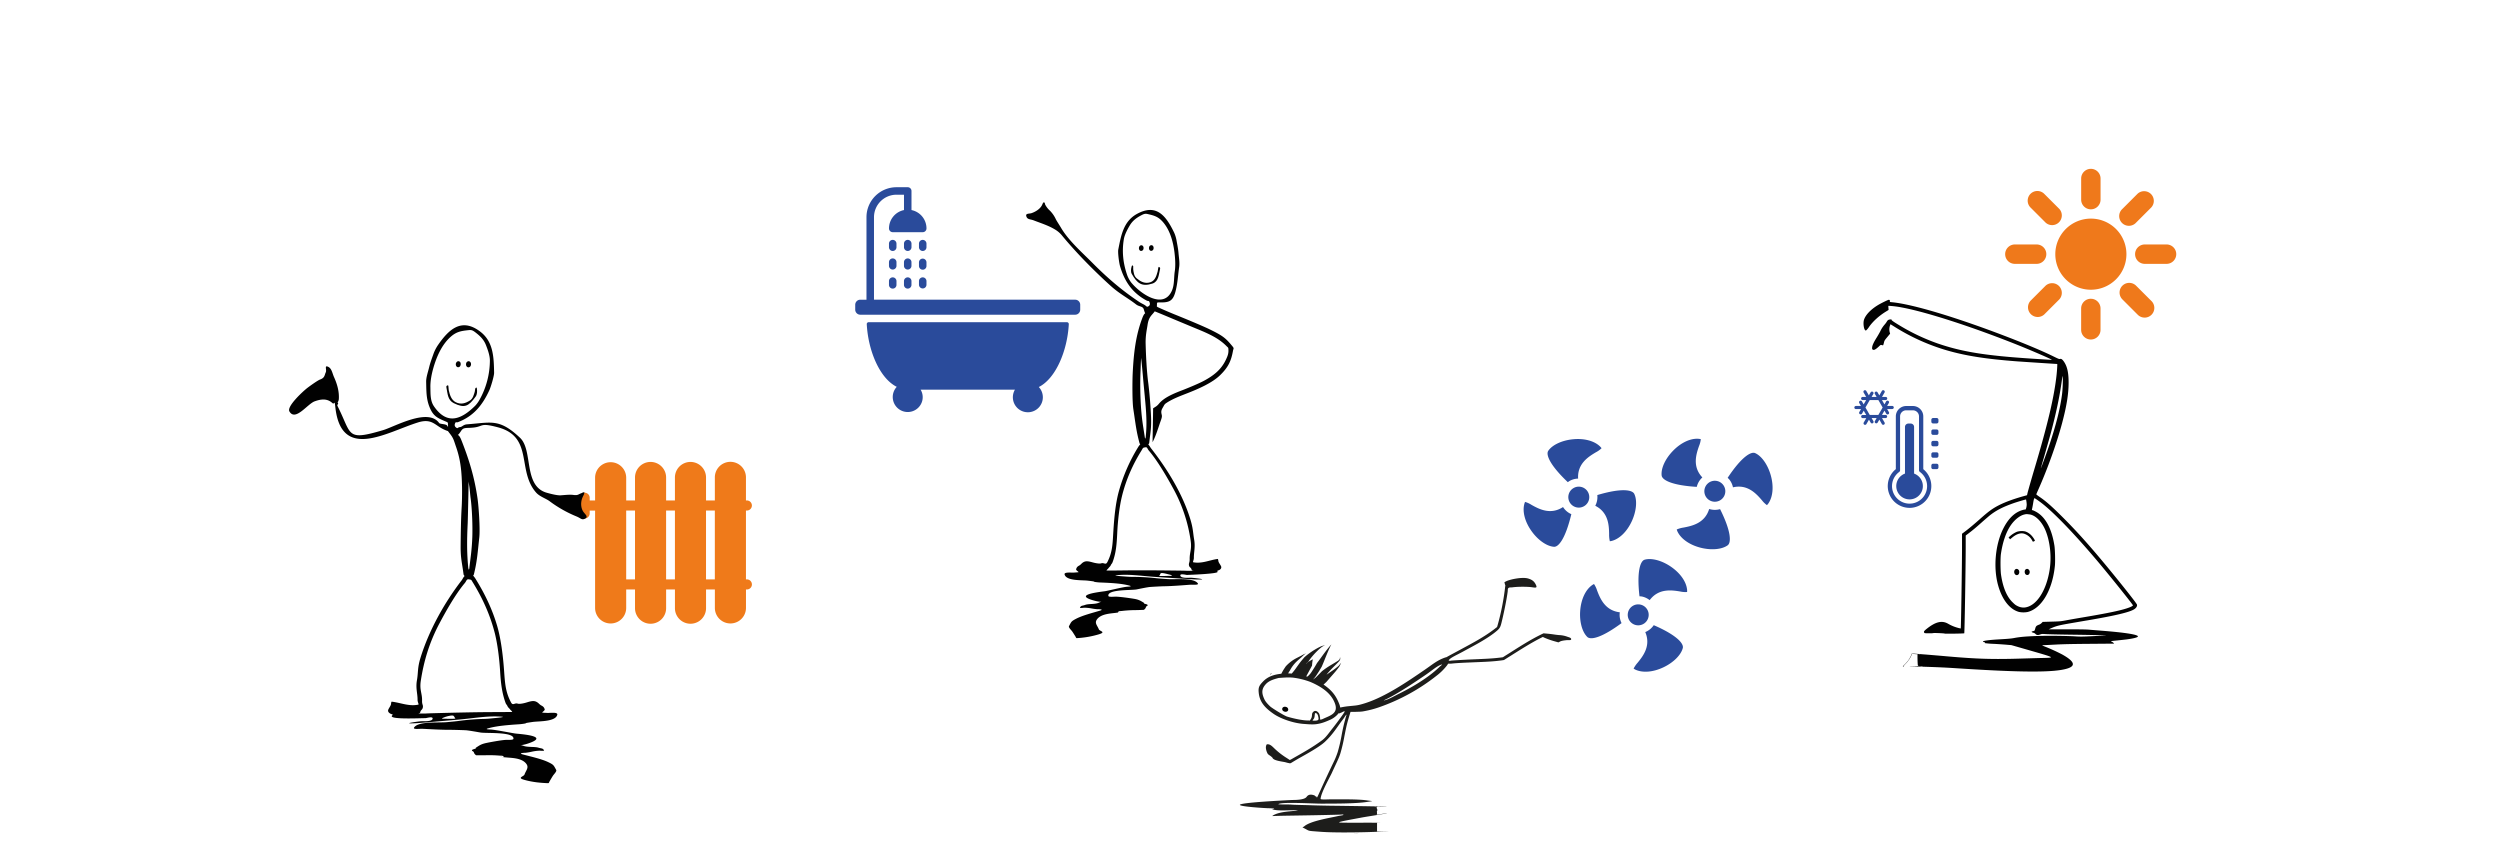 <svg xmlns="http://www.w3.org/2000/svg" viewBox="0 0 3536.24 1191.4"><defs><style>.cls-1{fill:none;}.cls-2{fill:#ef7a1a;}.cls-3{fill:#010101;}.cls-4{fill:#ef791b;}.cls-5{fill:#2a4b9b;}.cls-6{fill:#1d1d1b;}</style></defs><g id="Ebene_2" data-name="Ebene 2"><g id="Ebene_1-2" data-name="Ebene 1"><rect class="cls-1" width="3536.24" height="1191.4"/><g id="Ebene_2-2" data-name="Ebene 2-2"><g id="Ebene_2-2-2" data-name="Ebene 2-2-2"><path class="cls-2" d="M1056.4,819.56h-1.25v-97.4h1.26a7.14,7.14,0,0,0,0-14.28h-1.26V675.79a22,22,0,0,0-44-1.06v33.2H998.68V675.79a22,22,0,0,0-44-.77v32.91H942.21V675.79a22,22,0,1,0-44-.77v32.91H885.75V675.79a22,22,0,0,0-44,0v32.13h-7.63V704.1a7.14,7.14,0,0,0-14.28,0V726a7.14,7.14,0,1,0,14.28.44h0v-4.24h7.63V859.9a22,22,0,1,0,44,0V833.82h12.47V859.9a22,22,0,1,0,44,.76h0V833.82H954.7v26.07a22,22,0,1,0,44,.76h0V833.81h12.48v26.07a22,22,0,1,0,44,0h0V833.81h1.26a7.14,7.14,0,0,0,0-14.28Zm-170.67,0v-97.4h12.48v97.4Zm56.46,0v-97.4h12.49v97.4Zm56.47,0v-97.4h12.47v97.4Z"/><path class="cls-3" d="M825.66,696.39c-1.35-.11-1.53.63-3.28,1.24-4.58,1.58-4.7,3.32-11.09,2.48-5.16-.67-10.24-.08-18.07.51-4.41.33-12.41-1.53-19.72-3.6-33.76-9.5-19-60-38-77.83-29.22-27.47-40.24-21.59-74.64-19-5.73.43-6.95,3.6-10,3.88s-3.41,2-4.54,1.43c-3.35-1.73-3.88-4.28-2.28-7.37.91-1.72,1.61-.21,3.81-1,21.61-8.24,34.51-23.66,44.42-45.33,1.85-4,6.71-19.76,6.64-24.47-.42-22.31-1-44.09-19.68-58.29-26.48-20.08-44.61-3.2-60.46,20.18a57.89,57.89,0,0,0-5.29,10.41c-2.06,5.91-4.9,13.25-6.45,19.84s-4.39,14.18-4.23,20.91c.3,12.44,0,23.23,4.58,34.95,5.56,14.08,11.71,16,25.11,21.74,1.14.49,1.34,2.35,1.08,3.82-.06.43.9,2.36-.48,2.68-.06-4.48-10.43-3.13-12-5.29-15.59-21.86-63,5.34-79.1,10.12-53.17,15.74-43.85,6.6-64.6-34.14-1.12-2.19,2.51-3.06.07-4.86a10.46,10.46,0,0,0,1.8-4.62c.77-11-2.45-21.82-6.78-31.38-2.68-6-3.3-13.07-9.39-15-4.21-1.34-.64,5-2.35,8.4s-1.1,7.63-7.93,10c-3.32,1.16-13.74,8.66-17.61,11.57-6.34,4.81-29.95,26.5-25.84,33.57,8.48,14.62,25.57-10.79,35.92-14.33C453.09,564.8,462.41,563,470,570c3.44,3.21,3-5.87,4.35,6.1,8.39,76.27,72.55,35.28,116.81,21.46,19.91-6.2,23.89,4.16,37.14,10.14,7.14,3.22,4.2.76,6.87,4.15,6.53,8.26,6.25,9.62,10.18,21a135.71,135.71,0,0,1,6.4,27.76c2.1,15.77,2.29,40.45,1.2,58.31-1,16.9-1.26,39-1.38,53.65-.14,17.71,2.21,24.42,4.1,39.68.21,1.62,1.21,1.21,1.28,2.95-1.26.67-2.85,4.26-3.65,5.3-25.18,32.64-46.74,71.73-58.54,110.08-4.46,14.49-3,20.34-5,31.7s1,18.78.89,27.8c0,3.16,2.21,6.39,1.07,6.63-13,2.77-24.51-2.59-37.39-4.18-.94-.12-1.05,1.85-1.25,3.46-.26,2.12-2.68,5.16-3.81,7.72-1.3,3,1.37,5.26,4.26,6.35,1.39.52,2.79.31,1.12,2-6,6,38.92,3.82,47.09,3.76,1.86,0,11.29-3.15,10.13,1.1s-14.08,3-17,3.35c-7.12.76-28.79,3.89-5.77,2.69,4.07-.22,22-1.8,29.51-2.47s27.69-2.36,33.7-2.94c21-2,38.62-5.34,57.82-3.74,5.12.42-7.11,1.65-9.5,1.85-3.6.32-9.63,1.1-15.31,1.22a329.38,329.38,0,0,0-37.39,3c-3.56.49-12.9,1.35-15.91,1.6-11.85,1.13-39.57-1.45-46.06,7.24-2.68,3.57,6.71,1.94,12.21,2.2,9.16.42,26.23,1.52,39.13,1.42,3.2,0,17.05.35,21.58.61s19.8,3.09,21.36,3.29c9.52,1.24,47.47-1.18,46,8.84-.29,2-8.53,1.34-11.45,1.52-7,.53-19.89,2.9-26.15,4.19-7.44,1.52-9.92,3.14-15,6.54-1.77,1.19.15,1-.73,1.43a22.59,22.59,0,0,1-2.67.89c-.87.32-2,.57-2.41,1.28-.7,1.11.24,1.22,1,1.74a3.22,3.22,0,0,1,1.57,1.83,5.45,5.45,0,0,0,1.53,2.51c.4.36,1,1.2,1.92,1.34,2.93,0,10.6,0,12.69-.06a172.18,172.18,0,0,1,20.06.53c3.51.28,4-.25,5.73,1.35s-5,0-4.58.18c1.19.52,4.14.66,7.94,1,8.14.82,22.68.67,28.88,9.24,3.89,5.34-.58,9.08-2.68,15-1,2.91-11.11,4.41-.34,7.48s22.27,4.36,33.69,4.73c1.34,0,1.34-1.2,2.29-2.84s3.47-6,4.78-7.94,5.5-6,4.44-7.94c-3.66-6.57-3.34-7.21-10.95-10.89-10-4.84-25.11-8-36.63-11.14-5.64-1.52.34-2.23,3.82-2.21a79.73,79.73,0,0,0,9.71-1.66,60.38,60.38,0,0,1,10.45-1.34c1.71,0,7,.67,6.39-.44-1.82-3.32-3.55-2.43-7.75-3.75-5.78-1.8-15-.33-21.46-2.68s-5.57.63,5.78-3c29.6-9.67-.22-12.83-15.91-14.26-4.57-.41-28.23-5.34-36.06-5.8-1.84-.12-8.93-.11-3.88-1.61,12.51-3.71,30.32-4.87,42.09-5.71a78.21,78.21,0,0,0,9.29-1c3.17-.49,1.53-.76,3.76-1.14s7.48-1.19,9.16-1.39c9.21-1,31.52-.33,33.74-10.12,1-4.31-11.9-2.1-14.81-2.54-.67-.1-5.34-.16-6.45-.39,0-.67,1.09-1.34,1.45-1.7.81-.76,2.23-1.89,2-2.87-.76-2.85-2.14-4.15-4.65-5.45-3.24-1.69-4-4-7.85-5.62s-8.4-.17-13.34,1.34c-2.42.77-9.49,2.56-12.55,1.53-4.15-1.33-6.54,3.36-9.21-1.61-8.25-15.43-8.59-28-10-46.79s-4.1-42.69-9.8-62c-6.92-23.38-17.44-45.2-30.29-65.89a27.89,27.89,0,0,0-3.44-4.57c.36-1.53.53-.28.92-1.85,4.65-18.52,5.34-31,7.69-52.52,1.26-11.63-.76-42.78-2.48-54.71-4.45-31.09-12.26-55.86-22.89-82.76-5.11-12.92-7.45-2.2-.92-12.21,3.05-4.69,4.34-4.9,12.68-5.16,21.42-.67,11.64-8.21,39.68-.82,51.12,13.48,26.78,61.4,54.39,92.48,5.1,5.74,14,8.32,19.08,12.21a172.89,172.89,0,0,0,37.86,21.42c6.28,2.54,7.47,5.53,12.07,3.21,5.42-2.74,0-6.29-2.39-9.92-3.88-5.94-3.77-14.18-.88-20.61,1.12-2.49,1.94-3.48,2.25-5.51C826.88,696.18,827,696.51,825.66,696.39ZM672.93,470.52c5.7,4.48,11.31,9.4,14.5,17.75,2.29,5.92,5.59,14.5,5.51,22a114.53,114.53,0,0,1-14.56,55.06,43.23,43.23,0,0,1-6.29,8.67c-19.88,19.66-39.92,27.47-58.3.67-5.29-7.72-4.8-17.45-5-27-.18-8.72,1.72-18.61,4.26-27.41,4.58-15.9,11.91-32.59,24.15-43.6,8.52-7.63,15.2-8.56,25.95-9.71C667,466.51,668.94,467.37,672.93,470.52ZM665.74,705c2.11,16,2.86,39.92,2.34,54.68-.67,18.24-2.41,28.24-4.29,44.38-.16,1.39-.54.91-.66,2.37-.13-1.74-.55-1.42-.77-3.22-2.1-21.06-1.94-39.45-.86-62,.27-5.51.58-22,.76-29.59s.39-17.72.48-24.82c0-3.22.06-3,.07-5.71.35,2.57.46,3.36.88,6.11.95,5.89,1.13,10.82,2,17.76Zm3.18,119c13.32,21.7,23.84,44.54,30.57,70.05,4.42,16.79,6.92,38.79,7.93,55.7,1,16.38,2.5,29.76,7.43,43.75,1.35,3.78,1.65,2.46,2.8,5s2.44,3,4,5.12c.77,1,2.5,2.13,2.88,3.44-6,.07-15.95.19-21.82.19-29.38,0-62.78.86-90.25,1.6-11.45.31-9.36.55-16.29.47-9.71-.13-2.18.76-1.75-1.79.67-3.91,3.89-3.35,3.82-8.56,0-1.67-1.38-3.5-1.24-7.45.37-10.77-3.82-15.26-1.79-28.54,4.22-27.56,11.89-53.73,26.06-80.59,9.11-17.24,22.89-41.85,36.11-57.55,2.73-3.24,2.29-6,6.11-5.34s3,.59,5.4,4.46Zm-27.35,188.68c2,1.94,1.21,2.28,2.41,3.28,1.47,1.24-11.44.68-15.79.68-5.11,0-2.83-.77.45-2.09C631.2,1013.44,640,1011.09,641.57,1012.59Z"/><path class="cls-3" d="M672.34,549.38c-.41.53-.26,3-.82,4.84-1.34,4.06-2.39,9.54-6.78,12.29-6.39,4-12.81,6.1-20.07,2.42-6.43-3.26-8.4-10.45-9.92-16.93-.43-1.8-.19-4-.45-5.24-.35-1.52-.13-2.23-1.53-1.52s-1.7,1.15-1.22,3.44c1.68,8,1.53,17.23,10.36,21.61,15.46,7.63,21,4.25,30.85-9.26,2.29-3.17,2.29-7.63,1.83-11.13C674.33,547.84,673.82,547.49,672.34,549.38Z"/><path class="cls-3" d="M666.19,516c-.32,2.12-1.8,3.62-3.56,3.62-2.29,0-3.82-2.37-3.35-5.13a4,4,0,0,1,2.9-3.48C664.7,510.5,666.67,513,666.19,516Z"/><path class="cls-3" d="M650,518.85c-2.29,1.53-4.93.06-5.23-2.94a4.68,4.68,0,0,1,2.29-4.69,3.2,3.2,0,0,1,4.16,1.52C652.15,514.78,651.57,517.74,650,518.85Z"/></g></g><g id="Ebene_2-3" data-name="Ebene 2-3"><g id="Ebene_2-2-3" data-name="Ebene 2-2-3"><path class="cls-3" d="M2673,424.6a1.91,1.91,0,0,1,.25,1.61c-.25.94-.16,1,2.73,1.27,29,2.63,91.62,21.45,163.2,49,27.74,10.69,51.41,20.71,66.1,28,6.53,3.2,7.49,3.57,8.52,3.25,1.72-.62,3.46.62,5.75,4,4.57,6.74,6.49,15.44,6.49,29.38,0,16.11-2.79,33.39-9.3,57.72-7.6,28.44-20.43,64.27-34,94.72-1.27,2.83-2.32,5.34-2.42,5.59s1.81,1.76,4.2,3.4c9.36,6.29,17.83,13.73,34.06,30,21.41,21.41,41.09,43.6,69.28,78.1,19,23.25,34.55,43.11,34.88,44.63.54,2.14-1,4.65-4,6.57-6.62,4.19-26.5,8.92-65.46,15.57-6.13,1-14.87,2.55-19.52,3.33-21.85,3.74-24.72,4.44-33.45,8.34l-2.37,1.07h25.21c16.23,0,27.41.17,31.39.5,3.37.29,10.91.9,16.65,1.36,37.1,2.88,55.5,6,52.54,8.75-1.23,1.2-7.38,2.63-15.77,3.7-4.61.57-20.55,2.26-21.95,2.33-.36,0,.13.41,1,.86a10,10,0,0,1,2.59,1.76l.87,1-34.32.29c-25.58.2-38,.49-48.83,1.07-8,.44-15.51.82-16.73.82s-2,.16-1.84.32a46.74,46.74,0,0,0,4.93,2.14,255.21,255.21,0,0,1,23.42,10.76c17.17,9.58,19.52,16,7.19,19.81-18.24,5.75-62.69,5.71-153.49-.16-19.48-1.28-28.43-1.69-52.79-2.47-20.27-.68-20.35-.68-11.31-.77a56.14,56.14,0,0,0,7.27-.33,1.85,1.85,0,0,1-1.14-.68c-.41-1.16-.78-15.51-.37-15.68.2-.11-.33-.2-1.28-.2s-2.79-.16-4.09-.29l-2.43-.24-1.14,2.63a38.1,38.1,0,0,1-8,11.42c-2.72,2.88-3.28,3.66-2.72,3.82s.25.2-.49.25c-1.15,0-1.11-.08,1.89-3.16a71.54,71.54,0,0,0,4.81-5.34c1.72-2.23,5-8.39,5-9.38,0-.37.45-.58,1.11-.58,2,0,27.69,2.05,50.86,4.1,40.36,3.53,63.65,4.23,102.52,3,9.37-.29,22.64-.68,29.46-.83,19.64-.48,20.8.13-22.68-12.4l-20.16-5.79-6.78-.57c-3.74-.34-11.91-.91-18.21-1.24a119.64,119.64,0,0,1-12.32-1c-.5-.21-.69-.37-.41-.37.73,0,.68-.85,0-.85a8.56,8.56,0,0,1-1.73-.42c-3.41-1.32,4.85-2.73,22-3.7,13.43-.77,17.29-1.14,21.8-2,8.34-1.6,18.82-2.42,37-2.92,13.47-.36,39.19,0,50.83.78,5.54.33,9.54.28,22.8-.41,8.85-.45,17-.87,18.2-.91,5.51-.16-17.71-.78-46.43-1.15-17.62-.21-34.64-.62-37.79-.82-5.31-.36-5.93-.33-7.94.41-3.37,1.27-5.26,1.11-6.86-.57a5.69,5.69,0,0,0-2.79-1.69c-1.65-.33-3.1-1.23-2.68-1.65a9.13,9.13,0,0,1,2.22-.77c1.94-.49,1.94-.49,2.63-3,1.11-4.09,1.65-4.65,6.2-6.33a11.11,11.11,0,0,0,3-2.14l1.55-1.55,12.4-.36c11.27-.29,13-.45,19-1.55,3.62-.68,14.31-2.59,23.85-4.2,29.78-5,46.67-8.34,57.31-11.17,9.21-2.42,15.54-5.1,15-6.29-.74-1.93-34.89-44.46-51.16-63.64-32.46-38.34-61.44-68.34-78.73-81.45-4.09-3.1-8.79-6.32-9.21-6.32-.58,0-1.19,2.09-1.89,6.37-.33,2.26-.9,5.38-1.24,7-.77,3.49-.77,3.49-.07,3.49a20.59,20.59,0,0,1,3.82,1.6c14.1,6.86,23.55,23.54,27.49,48.73.9,5.55,1.27,22,.68,28.23-3.41,34.31-18.61,60.32-38.34,65.5a31.59,31.59,0,0,1-12.33,0c-13.18-3.5-24-17.31-29.67-37.68-7-25.11-4-57.82,7.32-80.29q8.94-17.73,21.61-24c2.92-1.48,7.36-2.88,9.08-2.88,1,0,1.16-.25,1.77-2.39a20,20,0,0,0,.68-4.43,36.83,36.83,0,0,0-.94-7.39c-.27-.28-12.54,3.4-17.14,5-16.24,5.67-26.36,11-35.55,18.65-2,1.73-6.57,5.63-10.07,8.76-8.18,7.31-13.18,11.46-18.4,15.36l-4.19,3.17,0,16.23c0,27.08-1.6,121.66-2.05,122.07s-28.05.83-27.81.41-15.51-1.06-16.1-.68-11.26.36-12.09,0a2.05,2.05,0,0,1-.77-2.67,21.6,21.6,0,0,1,3.16-3c13-10.48,22.1-12.66,31-7.44a55.16,55.16,0,0,0,12.81,5.42,32,32,0,0,0,4.83,1.13c.4-.45,1.8-88.86,1.8-115.58V755l4.39-3.32c5.59-4.19,12.45-9.94,20.89-17.42,12.26-10.91,18-15.09,27.13-19.72,8.53-4.32,20-8.53,33.33-12.34l6.2-1.72.53-2.32c.58-2.67,6.2-22.31,10.28-36,18.48-62.09,27.61-100.71,31-131.85.68-6.5,1.23-15.46.9-15.46-1.32,0-48.28-3.1-56.59-3.69-44.33-3.37-72.77-7.81-99.65-15.62A291.67,291.67,0,0,1,2679,461.69l-4.94-3.1-.53,1.48a16.85,16.85,0,0,0-.68,9.3l.68,2.64-4,4.84c-3.94,4.73-4.08,5-4.8,8.26-.45,1.85-1,3.37-1.24,3.37a9,9,0,0,1-1.85-.41c-1.31-.37-1.55-.29-3.87,1.93-5,4.65-7.36,5.79-9,4.36-.68-.62-.77-1.07-.62-3,.24-2.92,2.22-7.24,6.41-13.89,1.77-2.83,4-6.74,5-8.68a40.23,40.23,0,0,1,6.32-9.77,26.46,26.46,0,0,0,2.87-3.88c1.37-2.33,2.33-3,4.86-3.28,1.72-.16,2-.08,2,.57,0,.86,3.17,3,13.17,9a287.26,287.26,0,0,0,51.69,24.28c34.4,11.88,67.76,17.31,132.8,21.54,23.54,1.55,28.93,1.84,29.06,1.68.45-.45-26.51-12.16-45.9-20-65.17-26.13-131-47.49-166.2-54a130.51,130.51,0,0,0-17.14-2.26h-2.1l.21,2.88.2,2.87-4.08,2.51c-9.54,5.88-18.45,14-23.67,21.65a25,25,0,0,1-3.66,4.48c-1,.68-1.07.68-2-.37-1.93-2.26-2.72-10.52-1.31-14.59,2.32-6.86,9.62-14.46,19.8-20.62,4.31-2.63,14.22-7.44,15.25-7.44A2.07,2.07,0,0,1,2673,424.6Zm242.8,118.1c-2.92,20.31-7.75,42.93-15,70.11-1.85,6.89-11.71,41.45-13.27,46.58-1.69,5.43-.46,2.64,3.4-7.84,13.85-37.26,22.4-68.14,25.72-93,1-6.9,1.55-21.94,1-25.1-.33-1.93-.33-1.93-.49-.57C2917.13,533.65,2916.51,538.08,2915.82,542.7ZM2864,727.64c-6.29,1.16-13.85,7-19.38,14.79-7,9.91-11.95,24.38-14.37,41.51-.78,5.75-.68,23.17.2,29q4,26.94,16.23,38.88c3.44,3.36,4.27,4,7,5.38a18.67,18.67,0,0,0,10,2.13c16.28-1.55,30.61-22.84,35.43-52.76,3-18.39.9-39.53-5.38-55.34-5.22-13.18-14.58-22.64-23.26-23.63-3.83-.46-4.11-.46-6.5,0ZM2714,926a6.3,6.3,0,0,0,1.84,0c.54-.08.12-.17-.91-.17s-1.42.07-.93.15Zm2.72,16.44a17.19,17.19,0,0,0,2.87,0c.68-.08,0-.17-1.55-.17s-2.18.07-1.32.15Z"/><path class="cls-3" d="M2864.3,751.63c4.65,1.31,8.86,4.65,12.12,9.54a18.83,18.83,0,0,1,2,3.57c0,.45-2.79,1.77-3,1.4,0,0-.57-.95-1.15-2a19.51,19.51,0,0,0-11.51-9.3c-4.92-1.27-10.31.5-16.18,5.26l-3.33,2.73-1.07-1.36-1.06-1.32,2.17-1.88a36.58,36.58,0,0,1,9.66-6.09A23.32,23.32,0,0,1,2864.3,751.63Z"/><path class="cls-3" d="M2849.16,809.84c.32,2.15,1.83,3.68,3.62,3.68,2.32,0,3.87-2.41,3.4-5.22a4,4,0,0,0-2.94-3.53C2850.68,804.25,2848.67,806.74,2849.16,809.84Z"/><path class="cls-3" d="M2865.66,812.74c2.33,1.55,5,.06,5.32-3a4.74,4.74,0,0,0-2.33-4.76,3.23,3.23,0,0,0-4.23,1.55C2863.44,808.6,2864,811.62,2865.66,812.74Z"/><path class="cls-4" d="M2957.5,309.22a50.3,50.3,0,1,1-50.28,50.34h0A50.39,50.39,0,0,1,2957.5,309.22Z"/><path class="cls-4" d="M2957.5,238.81a13.72,13.72,0,0,1,13.73,13.71h0V282.7a13.72,13.72,0,0,1-27.43.08V252.53A13.72,13.72,0,0,1,2957.5,238.81Z"/><path class="cls-4" d="M2957.5,422.6a13.72,13.72,0,0,1,13.69,13.7h0v30.23a13.71,13.71,0,0,1-27.42,0V436.3A13.72,13.72,0,0,1,2957.5,422.6Z"/><path class="cls-4" d="M3002.12,295.5l21.34-21.33a13.71,13.71,0,0,1,19.38,19.38l-21.34,21.34a13.72,13.72,0,0,1-20.36-18.41c.31-.34.64-.66,1-1Z"/><path class="cls-4" d="M2872.16,425.45l21.34-21.34a13.72,13.72,0,0,1,19.38,19.38l-21.34,21.34a13.72,13.72,0,0,1-19.38-19.38Z"/><path class="cls-4" d="M3034.31,345.79h30.18a13.72,13.72,0,0,1,.61,27.43h-30.79a13.72,13.72,0,1,1-.61-27.43Z"/><path class="cls-4" d="M2850.53,345.79h30.18a13.72,13.72,0,0,1,.6,27.43h-30.78a13.72,13.72,0,1,1-.61-27.43Z"/><path class="cls-4" d="M3002.12,404.13a13.71,13.71,0,0,1,19.38,0h0l21.35,21.32a13.71,13.71,0,1,1-18.65,20.1c-.25-.23-.49-.47-.73-.72h0l-21.34-21.34a13.72,13.72,0,0,1,0-19.38Z"/><path class="cls-4" d="M2872.16,274.17a13.71,13.71,0,0,1,19.38,0h0l21.34,21.33a13.72,13.72,0,0,1-19.38,19.38h0l-21.34-21.34a13.72,13.72,0,0,1,0-19.38Z"/><path class="cls-5" d="M2701.06,718.39a30.84,30.84,0,0,0,19.42-54.76V589a14.73,14.73,0,0,0-14.69-14.69h-9.46A14.75,14.75,0,0,0,2681.64,589v74.6A30.82,30.82,0,0,0,2701,718.36h0Zm4.72-138a8.66,8.66,0,0,1,8.65,8.61V665.1a3,3,0,0,0,1.24,2.43A24.81,24.81,0,1,1,2681,673l0,0a25.15,25.15,0,0,1,5.42-5.43,3,3,0,0,0,1.24-2.43V589a8.66,8.66,0,0,1,8.65-8.63Z"/><path class="cls-5" d="M2682.26,687.56a18.81,18.81,0,1,0,25.21-17.67v-66a4.77,4.77,0,0,0-4.76-4.77h-3.34a4.77,4.77,0,0,0-4.78,4.76h0v66A18.81,18.81,0,0,0,2682.26,687.56Z"/><path class="cls-5" d="M2731.87,596.49a2.49,2.49,0,0,0,2.48,2.48h5.1a2.49,2.49,0,0,0,2.48-2.48v-2.72a2.48,2.48,0,0,0-2.48-2.48h-5.1a2.48,2.48,0,0,0-2.48,2.48h0Z"/><path class="cls-5" d="M2731.87,612.66a2.48,2.48,0,0,0,2.48,2.48h5.1a2.49,2.49,0,0,0,2.48-2.48h0v-2.72a2.48,2.48,0,0,0-2.47-2.47h-5.11a2.48,2.48,0,0,0-2.48,2.47h0Z"/><path class="cls-5" d="M2731.87,628.82a2.48,2.48,0,0,0,2.46,2.48h5.12a2.47,2.47,0,0,0,2.48-2.47h0V626.1a2.48,2.48,0,0,0-2.48-2.48h-5.1a2.48,2.48,0,0,0-2.48,2.48h0Z"/><path class="cls-5" d="M2731.87,645a2.48,2.48,0,0,0,2.48,2.48h5.1a2.48,2.48,0,0,0,2.48-2.48h0v-2.72a2.48,2.48,0,0,0-2.47-2.47h-5.11a2.47,2.47,0,0,0-2.48,2.46h0Z"/><path class="cls-5" d="M2731.87,661.15a2.48,2.48,0,0,0,2.46,2.48h5.12a2.47,2.47,0,0,0,2.48-2.47v-2.73a2.49,2.49,0,0,0-2.48-2.49h-5.1a2.49,2.49,0,0,0-2.48,2.49h0Z"/><path class="cls-5" d="M2625.09,574.2h7.22l-2.45-4.24a2.21,2.21,0,0,1,3.82-2.21l2.46,4.26,3.54-6.13h-4.92a2.21,2.21,0,0,1-.25-4.41h5.17l-3.61-6.25a2.2,2.2,0,0,1,3.81-2.2h0l3.61,6.2L2646,555a2.2,2.2,0,0,1,3.82,2.2l-2.46,4.26h7.08l-2.45-4.26a2.2,2.2,0,1,1,3.81-2.2l2.47,4.25,3.6-6.24a2.2,2.2,0,0,1,3.82,2.2l-3.61,6.25h4.91a2.21,2.21,0,1,1,.33,4.4H2662l3.54,6.13,2.45-4.27a2.21,2.21,0,0,1,3.82,2.21l-2.47,4.25h7.2a2.2,2.2,0,0,1,0,4.4h-7.19l2.46,4.27a2.2,2.2,0,1,1-3.79,2.23l-2.46-4.26-3.54,6.13H2667a2.21,2.21,0,0,1,.33,4.41h-5.23l3.6,6.24a2.21,2.21,0,0,1-.78,3h0a2.2,2.2,0,0,1-3-.78l-3.61-6.25-2.46,4.26a2.21,2.21,0,0,1-3.82-2.21h0l2.45-4.25h-7.06l2.45,4.25a2.21,2.21,0,0,1-.77,3h0a2.19,2.19,0,0,1-3-.77h0l-2.46-4.25-3.6,6.24a2.21,2.21,0,0,1-1.91,1.1,2.27,2.27,0,0,1-1.11-.29,2.21,2.21,0,0,1-.77-3h0l3.6-6.24h-5a2.21,2.21,0,0,1-.25-4.41h5.17l-3.55-6.13-2.45,4.26a2.21,2.21,0,0,1-3.82-2.21l2.46-4.26h-7.24a2.2,2.2,0,1,1,0-4.4Zm19.66,12.74h12.17l6.07-10.53-6.07-10.54h-12.17l-6.07,10.54Z"/></g></g><g id="Ebene_2-4" data-name="Ebene 2-4"><g id="Ebene_2-2-4" data-name="Ebene 2-2-4"><path class="cls-3" d="M1646.13,436.47a.43.43,0,0,1-.11-.12"/><path class="cls-5" d="M1284,355a5.32,5.32,0,0,1-5.31-5.32h0v-5.3a5.31,5.31,0,0,1,10.61,0v5.3A5.32,5.32,0,0,1,1284,355Z"/><path class="cls-5" d="M1289.27,376.2a5.31,5.31,0,0,1-10.61,0v-5.31a5.31,5.31,0,0,1,10.61-.36,2.16,2.16,0,0,1,0,.36Z"/><path class="cls-5" d="M1289.27,402.71a5.31,5.31,0,1,1-10.61,0V397.4a5.31,5.31,0,0,1,10.61,0Z"/><path class="cls-5" d="M1305.18,355a5.3,5.3,0,0,1-5.3-5.3h0v-5.3a5.31,5.31,0,0,1,10.61,0v5.3a5.3,5.3,0,0,1-5.3,5.31h0Z"/><path class="cls-5" d="M1305.18,381.49a5.29,5.29,0,0,1-5.3-5.29v-5.31a5.31,5.31,0,0,1,10.61,0h0v5.31a5.29,5.29,0,0,1-5.3,5.29Z"/><path class="cls-5" d="M1305.18,408a5.3,5.3,0,0,1-5.3-5.3h0V397.4a5.31,5.31,0,0,1,10.61,0v5.31a5.3,5.3,0,0,1-5.3,5.31Z"/><path class="cls-5" d="M1262.75,355a5.3,5.3,0,0,1-5.3-5.31h0v-5.3a5.31,5.31,0,0,1,10.61,0v5.3a5.3,5.3,0,0,1-5.3,5.31Z"/><path class="cls-5" d="M1268.06,376.2a5.31,5.31,0,0,1-10.61,0v-5.31a5.31,5.31,0,0,1,10.61-.36v5.67Z"/><path class="cls-5" d="M1268.06,402.71a5.31,5.31,0,1,1-10.61,0V397.4a5.31,5.31,0,0,1,10.61,0Z"/><path class="cls-5" d="M1216.88,423.93h8.75V307.26a42.43,42.43,0,0,1,42.43-42.43H1284a5.3,5.3,0,0,1,5.3,5.3h0v27a26.51,26.51,0,0,1,21.21,26,5.3,5.3,0,0,1-5.3,5.3h-42.43a5.3,5.3,0,0,1-5.3-5.3,26.53,26.53,0,0,1,21.21-26V275.42h-10.61a31.82,31.82,0,0,0-31.82,31.81h0V423.91h284.54a7.15,7.15,0,0,1,7.16,7.16V438a7.16,7.16,0,0,1-7.16,7.16H1216.86a7.18,7.18,0,0,1-7.15-7.16v-6.89A7.17,7.17,0,0,1,1216.88,423.93Z"/><path class="cls-5" d="M1228.54,455.75h280.57a2.72,2.72,0,0,1,2.71,2.7h0v.11c-2.08,37.76-18.47,76.85-42.43,88.88a21.21,21.21,0,1,1-33.79,3.77H1302.22a20.58,20.58,0,0,1,1.87,17.18,21.21,21.21,0,1,1-35.64-21.22c-24.13-12-40.52-51.12-42.43-88.87A2.69,2.69,0,0,1,1228.54,455.75Z"/><path class="cls-3" d="M1459.08,301.49c5.54-1.86,11.66-5.6,14.53-10.77,1.11-2,1-2.88,2.26-4.12,1-.9.71-.71,1.56.13s.44,1.86,1.24,3.17a30.63,30.63,0,0,0,6.42,8.08,42.22,42.22,0,0,1,8.28,11.92c1.38,2.83,5.33,8.7,7.61,12.6,10.61,17.95,29.89,34.83,43.8,48.87,21.33,21.52,42,39.25,66.09,55.35,4,2.69,6.16,3.34,8.49,4.87s2.64,2.59,3.84,2.22c3.62-1.13,4-4,2.51-7-.8-1.68-1.79-.62-3.81-1.69-19.76-10.52-31.2-26.62-37.65-48.79-1.24-4.16-3.28-19-2.44-23.33,4-20.36,7.46-40.16,26.69-50.56,27.21-14.71,40.65,2.56,52.21,26.35A49.89,49.89,0,0,1,1664,339c1,5.74,2.49,12.62,3,19s1.86,13.31.91,19.8c-1.73,12-2,22.47-5.23,34.74-3.92,14.76-10.05,15.56-24.86,15.21-1.24,0-1.56,2.22-1.24,3.53.09.4-.86,2.35.46,2.68.08.19-.31,0,.12.26,5,2.42,19.16,8.45,23.54,10.21,15.12,6.06,40.22,16.47,50.5,21.49,17.89,8.74,22.07,11.86,31.19,22.82,3.79,4.55,2.41,3.42,1.63,7.66-2.62,14.3-6.6,23-18.19,34.31-11.25,11-31.12,19.56-46.2,25.45-10.56,4.14-20.83,7.93-29.61,13.73-3.11,2-3.27,3.3-4.91,6.06-2.28,3.83-3.11,5.86-1.87,10.65.71,2.78-.15,5.1-1.49,8.87-3.26,9.12-6.64,21-11.47,30,.26-15.89.63-32,.8-47.9,3.69-2.48,5.07-2.69,8.35-6.64,7.87-9.49,23.33-15.22,34.54-19.57,9-3.54,21.85-8.93,28.39-12.4,14.85-7.88,25.21-16.43,31.65-30.12,2.83-5.95,4-9.39,3.54-15.21-.18-2.24-.37-1.73-2.76-4.15-12.92-13.14-30.54-19.58-49.25-27.39-3.94-1.65-21.16-8.8-27.5-11.47s-15.14-6.36-20.89-8.7c-2.61-1.07-1.67-.67-3.68-1.48.23-.16-.15,0,.2-.45-2.12,2.83,2.44-3.11-1.24,1.65s-7.59,6.91-9.23,18c-1.06,7.17-3,14.84-2.7,26.72.36,14.8,1.41,37.57,3.53,54,2,15.55,3.61,35.94,4.12,49.49.63,16.37-1.08,22.38-2.57,36.53-.16,1.51-1.1,1.12-1.12,2.73,1.11.62,2.74,3.82,3.48,4.77,23.43,29.78,44.88,65,55.72,100.41,4.1,13.43,3.69,18.64,5.48,29.14s-.51,17.4-.43,25.75c0,2.92-1.92,5.95-.86,6.15,12,2.3,22.53-2.94,34.33-4.68.87-.14,1,1.7,1.24,3.17.29,1.95,2.69,4.76,3.73,7.07,1.24,2.7-1,5.11-3.81,5.92-1.33.38-1.94.89-1.13,1.76,2.94,3.11-39.21,4.49-43.33,4.7-.95.05-10.54-2.7-9.2,1.24s13.06,2.49,15.84,2.73c6.73.55,26.73,3,5.38,2.36-3.78-.11-20.27-1.2-27.26-1.66s-25.58-1.59-31.11-2c-19.47-1.41-35.84-4.13-53.55-2.23-4.71.51,6.78,1.35,9,1.5,3.31.22,8.94.8,14.18.78a306.68,306.68,0,0,1,34.54,2c3.28.36,11.88.94,14.69,1.14,11,.8,36.42-2.19,42.67,5.7,2.56,3.25-6.14,1.94-11.25,2.31-8.44.62-24.16,1.94-36.06,2.12-3,0-15.69.7-19.85,1s-18.08,3.28-19.49,3.53c-8.66,1.36-41.42-.19-39.6,9.19.35,1.86,8.08.93,10.82,1,6.66.17,19,2,24.86,2.93,7.07,1.16,9.32,2.56,14.19,5.55,1.71,1.06-.12.92.7,1.3a19.48,19.48,0,0,0,2.48.71c.82.27,1.87.45,2.3,1.1.7,1-.21,1.14-.91,1.66a3,3,0,0,0-1.41,1.74,5,5,0,0,1-1.42,2.37c-.36.36-.95,1.16-1.77,1.3-2.75.13-9.94.38-11.92.37a164.68,164.68,0,0,0-18.83,1.18c-3.29.38-3.79-.1-5.35,1.42s4.67-.18,4.24,0c-1.09.52-3.87.71-7.41,1.24-7.59,1-21.27,1.41-26.87,9.51-3.5,5.09.65,8.38,2.82,13.83,1.06,2.68,10.57,3.68.46,6.91a134.62,134.62,0,0,1-31.51,5.54c-1.3.08-1.25-1.07-2.21-2.57s-3.37-5.47-4.63-7.19-5.28-5.44-4.36-7.2c3.34-6.22,3.09-6.84,10.1-10.46,9.19-4.79,23.39-8.33,34-11.54,5.21-1.57-.46-2.05-3.69-1.92a73.21,73.21,0,0,1-9.07-1.24,56.32,56.32,0,0,0-9.79-.89c-1.6.07-6.48.86-6-.19,1.51-3.15,3.37-2.34,7.11-3.73,5.16-2,14.19-.59,19.8-3.28s4.88.25-6.09-2.67c-28.58-7.59-1.1-11.47,14.34-13.48,4.54-.62,24.31-5.7,31.48-6.36,1.71-.16,8.16-.25,3.4-1.57-11.75-3.26-28.34-3.85-39.35-4.35a72.52,72.52,0,0,1-8.71-.7c-2.94-.39-1.41-.67-3.53-1s-7-.94-8.57-1.08c-8.57-.77-29.4.37-31.65-8.66-1-4,11-2.21,13.67-2.67.62-.11,5-.28,6-.5,0-.62-1-1.25-1.41-1.55-.78-.62-2.13-1.7-1.91-2.62.62-2.66,1.86-3.89,4.18-5.16,3-1.63,3.61-3.8,7.17-5.37s7.78-.34,12.48.92c2.26.63,8.91,2.17,11.73,1.19,3.86-1.33,6.18,2.95,8.57-1.7,7.43-14.41,7.39-26.1,8.49-43.5s2.88-39.5,8-57.46a242.62,242.62,0,0,1,26.87-61.35,26.34,26.34,0,0,1,3.1-4.24c-.31-1.42-.52-.24-.92-1.67-4.68-16.92-5.74-28.38-8.77-48.08-1.63-10.61-1.46-39.38-.93-50.46,1.41-28.87,4.24-53.63,13.59-78.42,4.49-11.91,5.2-1.52,2.17-12.19-1.42-4.95-6.29-3.54-11-7.18-12-9.32-23-14.62-35.72-26.05-23.16-20.89-48.36-46.38-68.59-70.83a37.54,37.54,0,0,0-10.56-9.2c-9.33-5.65-20.63-9.11-29.83-12.72-4.81-1.87-8.87-1.09-10.37-5.39C1450,301.42,1455.7,302.62,1459.08,301.49Zm198.81,109.06c3.42-8.22,2.45-17.87,3.83-26.87,1.24-8.2.62-17.54-.35-26-1.81-15.23-6.12-31.36-15.87-43-6.79-8.08-12.43-9.71-22.08-11.9-3.54-.79-5.26-.29-9.39,1.91-5.89,3.11-11.77,7.07-16,14.22-3,5.06-7.24,12.72-8.37,19.53-2.93,17.68-1,34.74,5.14,51.83a42.56,42.56,0,0,0,4.82,8.74C1611.93,414.66,1646,439.14,1657.89,410.55Zm-3,404c3.49,0,4.18-.71-1.07-1.93-4.06-.95-11.19-3.07-12.2-1.42-1.29,2.12-.18,2-1.91,2.94-2.12,1.18,12.23.36,15.18.4ZM1587,702c-3.85,15.67-6,36.55-6.69,52.26-.71,15.24-1.64,27.58-6.37,40.4-1.28,3.47-1.41,2.08-2.49,4.42s-2.12,2.69-3.58,4.69c-.67.91-2.33,2.12-2.74,3.29,5.65,0,14.85-.07,20.35-.15,27.57-.43,58.52-.1,84.43.24,10.8.14,7.13.38,14.6.19,3.53-.09,1.41-.15,4.28-.14-1.36-.23-2.92-.08-3.29-1.55-.92-3.61-3.73-2.57-3.81-7.46,0-1.59,1.18-3.32,1.1-7-.21-9.94,3.22-14,1.41-26.29a216.23,216.23,0,0,0-24.75-74c-8.59-15.87-22-39-34.37-53.49-2.55-3-2-5.37-5.42-4.65s-2.65.62-4.87,4.25c-12.42,20-21.94,41.11-27.8,64.92Zm32.42-140.14c-.48-5-2-20.79-2.61-27.89s-1.51-16.53-2.19-23.08c-.31-3-.34-2.48-.58-4.91-.08,2.36-.11,2.94-.24,5.46-.3,5.49-.29,9.62-.63,16.16a480.83,480.83,0,0,0,1,51.58c1.37,17.05,3,24.86,5.21,39.67.19,1.24.44.82.62,2.12.12-1.58.44-1.24.62-2.83,2-19.24.75-35.62-1.23-56.26Z"/><path class="cls-3" d="M1602.86,376.49c.3.47-.22,2.83.06,4.59.62,4.06,1,9.33,4.86,12.58,5.59,4.73,11.8,8.07,19.41,5.59,6.69-2.23,8.59-9.14,10.29-15.22.47-1.7.52-3.9.87-5,.45-1.45.3-1.86,1.51-1.2s1.42,1.32.92,3.35c-1.75,7.07-1.82,17-10.57,19.89-15.26,4.95-21.86-.38-29.36-13.67-1.76-3.11-1-7.62-.12-10.57C1601.28,375.05,1601.77,374.78,1602.86,376.49Z"/><path class="cls-3" d="M1617.51,351.62a3.61,3.61,0,0,1-3.31,3.36c-2.12,0-3.53-2.2-3.11-4.76a3.69,3.69,0,0,1,2.69-3.23C1616.12,346.53,1618,348.79,1617.51,351.62Z"/><path class="cls-3" d="M1631.73,351.5a3.6,3.6,0,0,1-3.3,3.35c-2.12,0-3.54-2.19-3.11-4.75a3.67,3.67,0,0,1,2.68-3.23C1630.32,346.4,1632.16,348.67,1631.73,351.5Z"/></g></g><g id="Ebene_2-5" data-name="Ebene 2-5"><g id="Ebene_2-2-5" data-name="Ebene 2-2-5"><path class="cls-5" d="M2400.06,688.67a26.26,26.26,0,0,1,7.92-13.33c-14.65-15.57-8.54-33.35-4.7-44.46a33.92,33.92,0,0,0,2.5-9.69,22.39,22.39,0,0,0-2.93-.49c-11.45-1-25,5.3-36.29,16.87-10.94,11.19-17.29,24.91-16.17,35C2351.11,679,2364.68,686.51,2400.06,688.67Z"/><path class="cls-5" d="M2443.9,771.24c5-3.91,5-19.39-10.85-51.08a26.46,26.46,0,0,1-15.44-.21c-6.17,20.4-24.61,24-36.16,26.27a39.06,39.06,0,0,0-9.71,2.71,19.91,19.91,0,0,0,1,2.83c4.85,10.37,17.13,19,32.85,23C2420.75,778.58,2435.78,777.22,2443.9,771.24Z"/><path class="cls-5" d="M2492.16,707.52a33.75,33.75,0,0,0,7.18,7,25.89,25.89,0,0,0,1.92-2.27c6.57-9.41,7.86-24.34,3.48-39.93-4.23-15-12.92-27.36-22.15-31.41-5.75-2.53-19.24,5.31-38.84,35a24.32,24.32,0,0,1,2.07,2,26.07,26.07,0,0,1,5.46,11.42C2472.08,684.46,2484.46,698.65,2492.16,707.52Z"/><path class="cls-5" d="M2437,685.35a14.83,14.83,0,1,1-20.91-1.83,14.82,14.82,0,0,1,20.91,1.83Z"/><path class="cls-5" d="M2293.7,881.38a26,26,0,0,1-2.49-15.29c-21.22-2.51-28-20.06-32.19-31a33.91,33.91,0,0,0-4.31-9,22.83,22.83,0,0,0-2.57,1.52c-9.39,6.57-15.73,20.1-16.95,36.25C2234,879.38,2238,894,2245.27,901,2250,905.47,2265.21,902.46,2293.7,881.38Z"/><path class="cls-5" d="M2380.36,916.46c1.33-6.23-8.62-18.08-41.14-32.16a26.51,26.51,0,0,1-12,9.77c8.39,19.59-3.41,34.24-10.81,43.36a39.39,39.39,0,0,0-5.67,8.29,20.52,20.52,0,0,0,2.6,1.52c10.4,4.83,25.33,3.53,39.94-3.51C2367.35,937,2378,926.23,2380.36,916.46Z"/><path class="cls-5" d="M2376.4,836.62a33.54,33.54,0,0,0,10,.76,21.89,21.89,0,0,0,0-3c-1-11.43-9.62-23.7-22.95-32.83-12.89-8.8-27.48-12.66-37.14-9.85-6,1.75-11.33,16.45-7.26,51.76a25.19,25.19,0,0,1,2.88.21,26.1,26.1,0,0,1,11.52,5.24C2346.16,831.87,2364.75,834.77,2376.4,836.62Z"/><path class="cls-5" d="M2319.84,855.11a14.82,14.82,0,1,1-17.18,12,14.82,14.82,0,0,1,17.18-12Z"/><path class="cls-5" d="M2222.65,727.27a26.08,26.08,0,0,1-11.74-10.07c-17.87,11.72-34.34,2.66-44.64-3.09a34.5,34.5,0,0,0-9.09-4.16,22.87,22.87,0,0,0-1,2.81c-3,11.07.86,25.51,10.31,38.66,9.09,12.71,21.53,21.32,31.63,22C2204.66,773.87,2214.38,761.74,2222.65,727.27Z"/><path class="cls-5" d="M2311.59,698.44c-3-5.63-18.2-8.34-52.19,1.81a26.57,26.57,0,0,1-2.89,15.16c19,9.62,19.39,28.41,19.59,40.17a39.46,39.46,0,0,0,1,10,21,21,0,0,0,3-.53c11.06-3,21.66-13.58,28.34-28.36C2314.78,722.53,2316.07,707.47,2311.59,698.44Z"/><path class="cls-5" d="M2257.21,639.85a34,34,0,0,0,8.18-5.84,19,19,0,0,0-1.92-2.28c-8.11-8.09-22.58-12-38.71-10.36-15.54,1.55-29.19,8-34.78,16.36-3.48,5.22,1.92,19.87,27.72,44.32a25.47,25.47,0,0,1,2.33-1.68,25.93,25.93,0,0,1,12.21-3.39C2231,655.62,2247.13,645.91,2257.21,639.85Z"/><path class="cls-5" d="M2225.79,690.36a14.82,14.82,0,1,1-5.42,20.24h0A14.82,14.82,0,0,1,2225.79,690.36Z"/><path class="cls-3" d="M1819.26,1000a3.87,3.87,0,0,1,2.93,4.11c-.39,2.22-3,3.33-5.59,2.38-1.79-.66-2.89-1.94-2.92-3.43C1813.59,1000.51,1816.32,999,1819.26,1000Z"/><path class="cls-3" d="M1921.2,1156.85a15.93,15.93,0,0,0,2.93,0c.91-.09-1.41-.14-1.56-.14S1920.17,1156.76,1921.2,1156.85Z"/><path class="cls-3" d="M1927.83,1165.28a1.2,1.2,0,0,0,.91,0c.31-.12-.38-.17-.47-.17S1927.5,1165.15,1927.83,1165.28Z"/><path class="cls-3" d="M1915,1165.65a16,16,0,0,0,2.94,0c.91-.09-1.41-.15-1.57-.15S1913.93,1165.59,1915,1165.65Z"/><path class="cls-3" d="M1915.89,1179.59a47.43,47.43,0,0,0,4.77,0c1.51-.09-2.28-.11-2.48-.11S1914.27,1179.51,1915.89,1179.59Z"/><path class="cls-3" d="M1918.45,1191.34a7.08,7.08,0,0,0,1.84,0c.56-.1-.91-.15-1-.16S1917.8,1191.24,1918.45,1191.34Z"/><path class="cls-6" d="M1798.85,952.11c-.67.76-1.29,1.52-1.93,2.28-.11.13-.23.27-.33.41.32-.62.66-1.23,1-1.87Z"/><path class="cls-6" d="M1802,979.83l-.15.09-.1-.21Z"/><path class="cls-6" d="M1798.85,952.11c-.67.76-1.29,1.52-1.93,2.28-.11.13-.23.27-.33.41.32-.62.66-1.23,1-1.87Z"/><path class="cls-6" d="M2216.67,900.52a37.79,37.79,0,0,0-10.56-2.15c-1.75-.07-5.31-.5-7.83-.89s-6-.83-9.1-1.12c-1.4-.13-4.27-.37-5.81-.55-2.09,1-2.41,1.11-4.66,2.27-15.29,7.58-29.82,17-44.64,26.38-1.67,1.06-6.21,3.9-8.19,5.19-1.74.25-2.34.35-4.06.54-6.51.76-9.26,1-17.54,1.52-2.06.14-13.69.67-18.5.87-9.28.36-22.9,1.14-31.53,1.72-3,.2-3.47.83-4.21.22s-1.58.41-.44-1.11c2.5-3.33,11-6.88,20.21-11.95,12.52-6.89,34.49-17.89,47.81-29.43,5.07-4.4,5.21-6.94,7.58-16.78,2.13-8.85,6.06-27.78,7.43-38.66.28-2.16-.25-3.63,1.07-4.82s3.16-.66,5.85-1c6.92-1.05,21.32-1,27.29-.12,6.26,1,7.58.76,5.76-3.23-2.31-5.12-5.49-7.43-11-9.09-4.17-1.28-11-.84-15.45-.18-5.37.76-12.52,2.33-16.67,4.59-2.67,1.44-.94,1.73-.82,3.46.08,1,.83,1.34.55,2.75s-.33,2.54-.58,4.55a348.74,348.74,0,0,1-9.51,48.14c-.45,1.62-1,3.63-1.52,5.3-1.33,1-2.71,2.1-4.06,3.13-14.52,11.12-31.07,19.77-47,28.38-5.51,3-14.66,7.86-18.5,10s-1.51.82-4,1.66c-11.17,3.87-17.57,9.62-28.68,17.25-24.44,16.79-55.3,37.9-83.8,47.12-11.21,3.61-13.19,3.33-21.91,4.24a107.35,107.35,0,0,0-13.46,2c-.81.16-.39-1-1.37-3.67-3-8.15-7-15.74-15.1-22.87a70.21,70.21,0,0,0-7.59-5.84c.34-.3.67-.59,1-.89l1.47-1.37,1.45-1.33,11.37-13c1.91-2.14,3.74-4.45,5.47-6.77.44-.57.86-1.17,1.29-1.76a12.76,12.76,0,0,0,1.16-2c.54-1.31,1.15-2.6,1.81-3.85a35,35,0,0,0-2.62,3.19,12.46,12.46,0,0,1-1.39,1.52c-.5.44-1,.9-1.58,1.33-2.15,1.76-4.31,3.43-6.59,5l-8.63,5.95c1.14-1.44,2.27-2.85,3.48-4.2,1.62-1.86,3.36-3.68,5.16-5.49l5.44-5.45,2.7-2.78a17.55,17.55,0,0,0,1.34-1.52,8,8,0,0,0,1.13-1.94,4,4,0,0,0,.11-2.09,2,2,0,0,1,.07-1.33c-.33.17-.47.76-.51,1.33a3.4,3.4,0,0,1-.49,1.75,9.66,9.66,0,0,1-2.73,2.36l-3.13,1.94-6.38,3.83c-2.14,1.29-4.28,2.63-6.4,4.07s-4.19,3-6.19,4.54l-3.58,3.7-2.1,2.15-2.09,2.08a16.78,16.78,0,0,1-3.79,3l.31.59-.85-.38.06-.05a37.59,37.59,0,0,0,3.79-4.75c1.09-1.57,2-3.12,3-4.6s1.93-3.08,2.85-4.62c.7-1.19,1.39-2.37,2.07-3.56,2.35-5.31,4.43-10.73,6.58-16,1.08-2.66,2.18-5.26,3.34-7.85.58-1.29,1.18-2.57,1.81-3.87a14.38,14.38,0,0,1,2-3.56,12.18,12.18,0,0,0-2.82,2.91c-.88,1.06-1.79,2.14-2.67,3.24-1.74,2.19-3.43,4.43-5.09,6.66-3.33,4.55-6.51,9.1-9.85,13.42q-1.23,2.19-2.52,4.34c-.89,1.52-1.79,2.94-2.74,4.43s-1.88,3-2.81,4.33a29.1,29.1,0,0,1-2.92,3.64,16.73,16.73,0,0,1-2.88,2.5l-1.29-.4a3,3,0,0,1,.31-.76l1.07-2,2.22-4.1,2.21-4.1c.76-1.38,1.52-2.82,2.28-4.18.11-1.52.22-3,.38-4.5s.56-3,.64-4.6c-1.34,1-2.67,1.46-4.12,2.38-.94.57-1.88,1.16-2.8,1.77-.67.76-1.28,1.52-1.93,2.27l-.33.41,1-1.87,1.26-.82.6-.71a98.12,98.12,0,0,1,10.51-12.93c2-2,4-4,6.13-5.79,1.06-.9,2.19-1.78,3.29-2.55.5-.33,1.19-.64,1.84-1a5.66,5.66,0,0,0,1.89-1.44,4.67,4.67,0,0,1-2,.94c-.67.19-1.33.3-2,.5a41.58,41.58,0,0,0-3.88,1.67c-2.53,1.24-5,2.67-7.39,4.12a99.9,99.9,0,0,0-13.81,10.21c-1.16,1.33-2.27,2.67-3.4,4-.67.81-1.34,1.59-2,2.43s-1.33,1.69-1.92,2.52c-1.24,1.7-2.42,3.39-3.58,5a87.14,87.14,0,0,1-7.06,9.16h0c-1.72-.13-3.44-.21-5.14-.23.21-.38.43-.76.66-1.12.66-1.08,1.33-2.15,2-3.18a48.53,48.53,0,0,1,9.72-12.83c2-1.89,4.26-3.72,6.43-5.65,1.07-1,2.16-2,3.17-3a14.56,14.56,0,0,1,1.51-1.32c.27-.21.54-.34.88-.56a2.73,2.73,0,0,0,1-.92,2.4,2.4,0,0,1-1,.67c-.35.12-.66.2-1,.32a16.07,16.07,0,0,0-1.87.9c-1.21.7-2.41,1.4-3.63,2-2.46,1.3-5,2.49-7.46,3.84a53.78,53.78,0,0,0-13.77,10.93c-1,1.52-2,3-3,4.55-1.16,1.92-2.24,3.88-3.23,5.85-10.89,1.18-19.18,4.08-25.86,11-5.6,5.8-6.93,8.45-6.06,16.25,1.38,12.89,8.86,21.1,20.9,29.43,10.36,7.19,28.17,13.13,41.9,14.22,6,.46,12.6,1.08,17.81.49,7.58-.85,13.45-3.21,19.88-6.06a32.57,32.57,0,0,0,12.12-9c.54-.67.41-.86.81-.34s3-1.1,2.95-.87,6.76-4,4.8-.8c-2.86,4.66-13.32,18.6-16.67,22.74-5.55,6.88-9.34,12.88-14.76,16.92-14.09,10.48-28.46,18.26-43.35,26.8-.83.48-1.51.76-2.41,1.26-1.22-.76-4.31-2.79-5.26-3.38a106.26,106.26,0,0,1-15.55-12c-3.51-3.33-6.31-6.52-9.86-6.87-2.43-.24-2.44.51-3,2.47-.81,3,.57,7.83,2.34,10.93a11.11,11.11,0,0,0,3,2.47,21.57,21.57,0,0,1,3.47,2.85c1,1,.06.94,1.85,2.2,3.38,2.37,11.08,3.38,15.82,4.27.94.18,3.79,1.09,5,1.27,2.39.37,2.17,1.09,5.11-.76,1.11-.71,6.66-4,9.33-5.56,10.66-5.95,29.49-16.31,37.19-23.5,12.06-11.29,17.23-21,25.64-31.84,2.43-3.15,3.39-5.53,4.71-6.37s.28.08-.1,1.38a258.12,258.12,0,0,0-6.66,28.52,226.3,226.3,0,0,1-5.31,22.58,110.92,110.92,0,0,1-6.19,15.06c-5.14,10.66-12.09,25.52-16.68,35.62-2.42,5.31-4.55,10.18-5.61,12.23-1.74,3.45-.85-.1-2,.15-.67.16-1.89-1.51-2.62-1.73-4-1.38-8.07-1.91-10.95,2.16-3.33,4.66-17.58,4.26-20.35,4.4-7.58.35-73.29,3.49-74,6.82-.49,2.63,37.62,4.82,40.5,4.82,1.08,0,9.49.19,7.67,1-.92.43-4.08.21-1.23.9,7.58,1.84,17.82,1,28.2.94,9.51-.09,7.37.35,2.35.88-9.51,1-22.17,1.51-30.54,6.42-.94.55-.38.5-1.2,1,2.17-.1,2-.12,4.5-.21,5.54-.17,10.66-.29,17.52-.4,21.83-.33,52.83-.81,72.28-1.43,3.46-.12,5-.23,5.68-.31.14-.11.82-.08,0,0-.07.07,0,.16.5.31,2.23.66-5.7,1.51-7.52,2-11.37,2.62-38.83,6.83-47.64,14.48-1.51,1.34-3.37,1.12-1.72,1.93,10.8,5.31,4.13,4.21,24.75,5.8s60.45.94,85.57-.22c1.69-.09,9-.13,10.24-.27h-7.9c-2.62,0-5.31,0-8-.06V1164c2,0,4.21-.13,6-.11h.47c-.93,0-19.92-.33-26.74-.16-7.58.19-30.9-.08-31.92-.17-6.48-.54,11.33-3.52,29-6.88,6.35-1.21,21.32-3.48,26.77-4.44s5.93-.93,9.5-1.52l.71-.11.48-.08c-.63,0-.38-.06-1.1-.06-1.6,0-6.2.84-7.33,1-1.82.29-9.14,1.33-7.07.81a3.18,3.18,0,0,0,1.06-.27c.44-1-.32-4.42.14-4.92,1.82-1.88-2-4.61.13-5.71,1.25-.67,1.51-.07,8.38-.13,25.45-.21-48.25-1.22-70.43-1.52-3.44,0-25-.41-31.61-.71s-22.89-.46-27.4-.89-20.1.09-18.54-.76c5.94-3.34,48.11-.59,61.25-.62,17.43-.06,47.47.13,64.25-2.44,10.07-1.51,8.34-.85.21-2.1-12.5-1.93-36.32-1.52-49.85-1.6-5.26,0-16.28.85-16.19-.6.49-8.71,13.59-31.57,16-36.94,5.73-12.66,10-20.65,12.09-27.8a218.87,218.87,0,0,0,5.51-23.56c2-10,3.1-16,5.88-25.32.45-1.52,1.16-3.9,1.75-5.82.26-.86.76-2.61,1.11-3.6,1.9-.09,5.64,0,7.16-.07,5-.23,7.69,0,12.39-1a139.88,139.88,0,0,0,21.36-5.68A279.11,279.11,0,0,0,2031.77,956a80.82,80.82,0,0,0,15-14.75c.86-1.11.87-1.46,1.62-2.48.91,0,1.7,0,2.6,0a28.4,28.4,0,0,0,3.79-.26c6.82-.76,20.25-1.28,26.88-1.56,14.95-.67,27.75-.9,41.81-2.75,1.8-.25,2.12-.31,3.91-.61,2.17-1.39,7.15-4.55,9-5.68,14.16-8.91,27.74-17.65,42.17-25.08,1.85-1,2.13-1,3.79-1.89,1.07.53,1.86.92,3,1.44a117.77,117.77,0,0,0,15.16,5.18l3.89,1.1c.47-.28,1.33-.62,1.75-.91,2.45-1.6,8.29-2.07,10.22-2.27,2.18-.23,6.16.66,6.06-1.43S2219.21,901.54,2216.67,900.52Zm-354.33,118.66a19.67,19.67,0,0,1-4.13.21,12.67,12.67,0,0,1-1.74-.18c.38-.47,1.25-1.77,1.56-2.12,2.89-3.33.29-10.41,4.12-8,1.88,1.2,2.38,3.93,2.73,5.77.52,2.75.11,3.85-2.54,4.32Zm11.2-3.33c-2.28,1-4.22,2.22-6.07,1.95-.76-.12,0-1.19-.17-2.08-.3-1.84-.49-5.19-1.84-7-2.34-3.09-5.53-4.62-8.45-1.13-2.07,2.47-.3,5.3-2.67,9.18-.44.75-1,1.66-1.51,2.41-.67,0-2-.06-2.67-.06-8,0-19.89-2.75-26.26-4.54-2.66-.76-4.43-1.23-4.89-1.64-4-1.59-19.83-11.33-22.19-13.56-3.22-3-6.66-6.59-8.34-10.23-3.63-7.94-4.55-13.92,1.52-20.85,4.43-5.24,10.88-7.24,18.34-9.24.53-.14,6.2-.5,8.34-.62a90.11,90.11,0,0,1,11.62,0,106.29,106.29,0,0,1,24.66,5.95l.25.1c.76.29,1.47.6,2.16.91a103.81,103.81,0,0,1,11.63,6l.47.29c9.64,5.93,17.76,13.76,21.22,24.62,3.9,12.24-6.31,15.67-15.16,19.53Zm71.76,125.48c.09,0,.76.05.48.17a1.25,1.25,0,0,1-.93,0c-.32-.12.36-.17.45-.17Zm90.25-197.4c-15,14.4-37.25,27.78-56.52,37.27-7,3.47-15.42,8.53-21.15,9.5-1.43.24.87-.67,3.33-1.86,17.11-8.41,40.17-23.92,55-34,9.54-6.47,17-13.37,23-14.84,1.89-.44-1,1.37-3.64,3.91Z"/><path class="cls-6" d="M1806.07,1005.23l-.17-.14Z"/></g></g></g></g></svg>